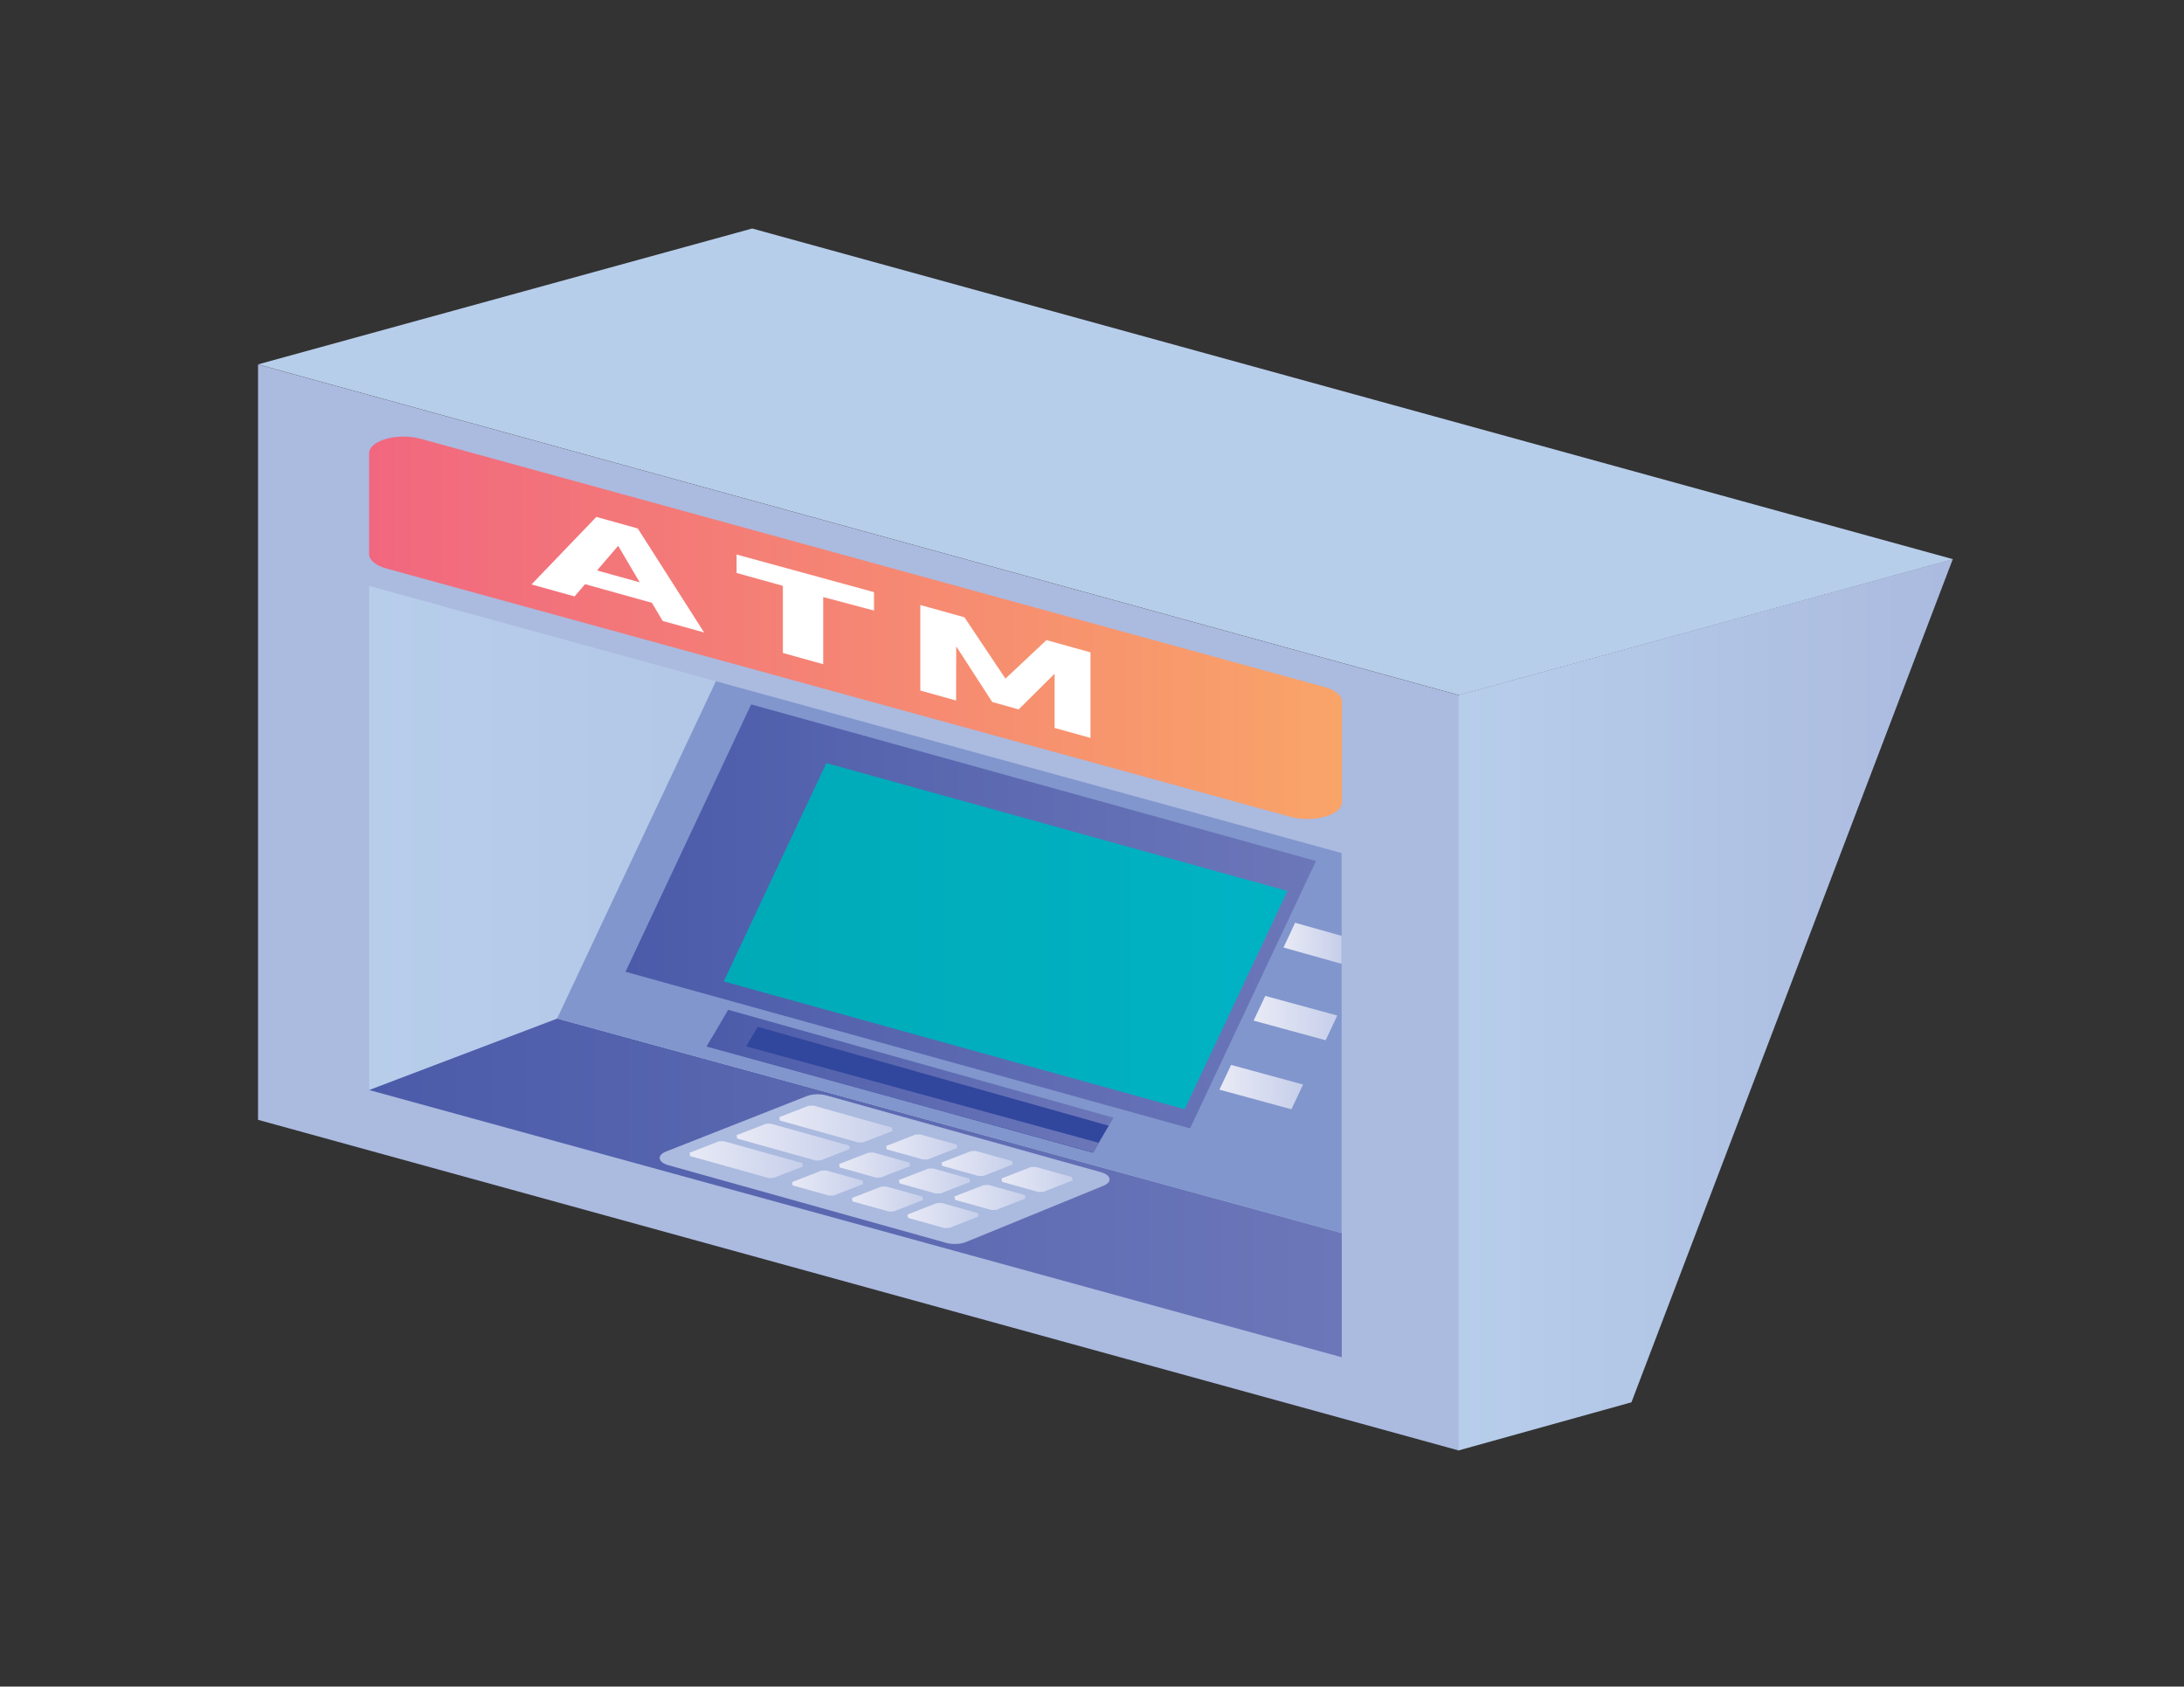 <?xml version="1.0" encoding="UTF-8" standalone="no"?><!DOCTYPE svg PUBLIC "-//W3C//DTD SVG 1.1//EN" "http://www.w3.org/Graphics/SVG/1.1/DTD/svg11.dtd"><svg width="100%" height="100%" viewBox="0 0 1080 834" version="1.1" xmlns="http://www.w3.org/2000/svg" xmlns:xlink="http://www.w3.org/1999/xlink" xml:space="preserve" xmlns:serif="http://www.serif.com/" style="fill-rule:evenodd;clip-rule:evenodd;stroke-linejoin:round;stroke-miterlimit:2;"><rect x="0" y="0" width="1080" height="834" fill="#333333" stroke="none"/><g><path d="M127.605,180.229l593.891,163.551l-0,373.498l-593.891,-163.543l0,-373.506Z" style="fill:#abbadf;fill-rule:nonzero;"/><path d="M182.535,289.736l-0,249.236l480.973,132.136l0,-249.248l-480.973,-132.124Z" style="fill:url(#_Linear1);"/><path d="M182.535,224.109l-0,49.886c-0,2.956 3.288,5.671 8.607,7.138l446.949,122.761c11.359,3.117 25.486,-0.837 25.486,-7.138l0,-49.886c0,-2.944 -3.288,-5.671 -8.607,-7.138l-446.949,-122.762c-11.379,-3.117 -25.486,0.825 -25.486,7.139Z" style="fill:url(#_Linear2);"/><path d="M316.347,287.964l-10.658,-18.069l-10.454,12.179l21.112,5.89Zm-32.225,6.953l-21.293,-5.921l32.067,-33.387l20.483,5.704l32.807,51.442l-20.483,-5.705l-5.339,-8.973l-33.034,-9.203l-5.208,6.043Z" style="fill:#fff;fill-rule:nonzero;"/><path d="M432.21,292.801l-0,9.102l-25.125,-6.66l0,33.189l-19.943,-5.549l-0,-33.202l-22.893,-6.365l-0,-9.114l67.961,18.599Z" style="fill:#fff;fill-rule:nonzero;"/><path d="M539.265,322.581l-0,42.316l-17.755,-4.944l-0,-26.8l-17.758,17.619l-13.091,-3.64l-17.8,-27.516l-0.069,26.779l-17.689,-4.931l-0,-42.304l21.813,6.073l20.279,30.331l20.28,-19.043l21.79,6.06Z" style="fill:#fff;fill-rule:nonzero;"/><path d="M182.535,538.999l480.973,132.137l0,-61.402l-387.934,-106.077l-93.039,35.342Z" style="fill:url(#_Linear3);"/><path d="M663.442,421.827l0,187.867l-387.934,-106.085l78.527,-166.76l309.407,84.978Z" style="fill:#8196cd;fill-rule:nonzero;"/><path d="M650.763,425.76l-279.322,-77.45l-62.125,132.222l279.187,77.425l62.26,-132.197Z" style="fill:url(#_Linear4);"/><path d="M636.623,440.581l-227.991,-63.237l-50.723,107.952l227.879,63.194l50.835,-107.909Z" style="fill:url(#_Linear5);"/><path d="M550.637,552.691l-10.026,17.297l-191.151,-52.483l10.615,-18.176l190.562,53.362Z" style="fill:url(#_Linear6);"/><path d="M548.231,556.642l-7.844,13.297l-174.025,-48.169l8.361,-14.037l173.508,48.909Z" style="fill:#31469d;fill-rule:nonzero;"/><path d="M543.405,565.126l-2.883,4.758l-191.062,-52.513l2.794,-4.542l191.151,52.297Z" style="fill:url(#_Linear7);"/><path d="M619.915,504.674l35.628,9.714l5.743,-12.231l-35.605,-9.702l-5.766,12.219Z" style="fill:url(#_Linear8);"/><path d="M603.012,538.813l35.599,9.702l5.77,-12.222l-35.598,-9.714l-5.771,12.234Z" style="fill:url(#_Linear9);"/><path d="M663.429,462.763l-22.985,-6.474l-5.744,12.234l28.729,8.082l0,-13.842Z" style="fill:url(#_Linear10);"/><path d="M330.451,576.152l137.433,38.425c3.13,0.868 7.054,0.706 9.822,-0.423l67.961,-27.823c4.486,-1.835 3.854,-5.266 -1.241,-6.691l-135.827,-37.993c-3.087,-0.855 -6.918,-0.703 -9.69,0.381l-69.538,27.378c-4.641,1.824 -4.055,5.303 1.08,6.746Z" style="fill:#abbadf;fill-rule:nonzero;"/><path d="M495.523,584.401l18.028,5.032l2.367,-0.088l14.489,-5.638l-0.273,-1.662l-18.025,-5.041l-2.366,0.088l-14.49,5.638l0.27,1.671Z" style="fill:url(#_Linear11);"/><path d="M465.942,576.496l18.024,5.041l2.39,-0.085l14.443,-5.641l-0.246,-1.65l-18.028,-5.05l-2.387,0.094l-14.469,5.629l0.273,1.662Z" style="fill:url(#_Linear12);"/><path d="M438.474,568.338l18.028,5.029l2.366,-0.089l14.49,-5.625l-0.274,-1.671l-18.047,-5.023l-2.344,0.076l-14.489,5.641l0.27,1.662Z" style="fill:url(#_Linear13);"/><path d="M472.278,593.296l18.028,5.038l2.363,-0.085l14.467,-5.629l-0.27,-1.662l-18.025,-5.038l-2.366,0.085l-14.467,5.629l0.27,1.662Z" style="fill:url(#_Linear14);"/><path d="M444.81,585.156l18.005,5.038l2.386,-0.082l14.467,-5.632l-0.247,-1.671l-18.028,-5.041l-2.387,0.089l-14.466,5.637l0.27,1.662Z" style="fill:url(#_Linear15);"/><path d="M415.229,577.263l18.024,5.05l2.367,-0.097l14.466,-5.638l-0.27,-1.662l-18.024,-5.044l-2.367,0.1l-14.466,5.617l0.27,1.674Z" style="fill:url(#_Linear16);"/><path d="M449.036,602.218l18.025,5.041l2.367,-0.085l14.466,-5.653l-0.27,-1.65l-18.005,-5.038l-2.389,0.085l-14.467,5.638l0.273,1.662Z" style="fill:url(#_Linear17);"/><path d="M421.565,594.069l18.028,5.029l2.363,-0.076l14.49,-5.635l-0.27,-1.662l-18.028,-5.044l-2.364,0.089l-14.489,5.625l0.27,1.674Z" style="fill:url(#_Linear18);"/><path d="M391.967,586.164l18.051,5.041l2.367,-0.085l14.466,-5.629l-0.27,-1.674l-18.005,-5.029l-2.389,0.076l-14.467,5.638l0.247,1.662Z" style="fill:url(#_Linear19);"/><path d="M385.647,554.076l38.893,10.883l2.39,-0.095l14.444,-5.619l-0.247,-1.671l-38.893,-10.877l-2.39,0.089l-14.467,5.628l0.27,1.662Z" style="fill:url(#_Linear20);"/><path d="M364.519,563.001l38.893,10.871l2.367,-0.082l14.466,-5.641l-0.25,-1.65l-38.916,-10.885l-2.364,0.097l-14.466,5.616l0.27,1.674Z" style="fill:url(#_Linear21);"/><path d="M341.277,571.659l38.893,10.885l2.39,-0.097l14.489,-5.629l-0.273,-1.674l-38.913,-10.87l-2.366,0.082l-14.49,5.65l0.27,1.653Z" style="fill:url(#_Linear22);"/><path d="M965.661,276.494l-158.904,416.918l-85.423,23.78l0,-373.494l244.327,-67.204Z" style="fill:url(#_Linear23);"/><path d="M371.958,112.994l593.864,163.534l-244.326,67.2l-593.891,-163.551l244.353,-67.183Z" style="fill:#b7ceeb;fill-rule:nonzero;"/></g><defs><linearGradient id="_Linear1" x1="0" y1="0" x2="1" y2="0" gradientUnits="userSpaceOnUse" gradientTransform="matrix(480.97,0,0,444.805,182.535,480.416)"><stop offset="0" style="stop-color:#b7ceeb;stop-opacity:1"/><stop offset="1" style="stop-color:#abbadf;stop-opacity:1"/></linearGradient><linearGradient id="_Linear2" x1="0" y1="0" x2="1" y2="0" gradientUnits="userSpaceOnUse" gradientTransform="matrix(481.036,0,0,444.866,182.535,310.443)"><stop offset="0" style="stop-color:#f1677f;stop-opacity:1"/><stop offset="1" style="stop-color:#f9a468;stop-opacity:1"/></linearGradient><linearGradient id="_Linear3" x1="0" y1="0" x2="1" y2="0" gradientUnits="userSpaceOnUse" gradientTransform="matrix(480.97,0,0,444.805,182.535,587.394)"><stop offset="0" style="stop-color:#4b5ba9;stop-opacity:1"/><stop offset="1" style="stop-color:#6c77b9;stop-opacity:1"/></linearGradient><linearGradient id="_Linear4" x1="0" y1="0" x2="1" y2="0" gradientUnits="userSpaceOnUse" gradientTransform="matrix(341.431,0,0,315.758,309.308,453.135)"><stop offset="0" style="stop-color:#4b5ba9;stop-opacity:1"/><stop offset="1" style="stop-color:#6c77b9;stop-opacity:1"/></linearGradient><linearGradient id="_Linear5" x1="0" y1="0" x2="1" y2="0" gradientUnits="userSpaceOnUse" gradientTransform="matrix(278.718,0,0,257.76,357.909,462.922)"><stop offset="0" style="stop-color:#00aab7;stop-opacity:1"/><stop offset="1" style="stop-color:#00b3c4;stop-opacity:1"/></linearGradient><linearGradient id="_Linear6" x1="0" y1="0" x2="1" y2="0" gradientUnits="userSpaceOnUse" gradientTransform="matrix(201.193,0,0,186.065,349.461,534.658)"><stop offset="0" style="stop-color:#4b5ba9;stop-opacity:1"/><stop offset="1" style="stop-color:#6c77b9;stop-opacity:1"/></linearGradient><linearGradient id="_Linear7" x1="0" y1="0" x2="1" y2="0" gradientUnits="userSpaceOnUse" gradientTransform="matrix(193.955,0,0,179.371,349.457,541.358)"><stop offset="0" style="stop-color:#4b5ba9;stop-opacity:1"/><stop offset="1" style="stop-color:#6c77b9;stop-opacity:1"/></linearGradient><linearGradient id="_Linear8" x1="0" y1="0" x2="1" y2="0" gradientUnits="userSpaceOnUse" gradientTransform="matrix(41.37,0,0,38.26,619.915,503.417)"><stop offset="0" style="stop-color:#e9eaf6;stop-opacity:1"/><stop offset="1" style="stop-color:#c6cfea;stop-opacity:1"/></linearGradient><linearGradient id="_Linear9" x1="0" y1="0" x2="1" y2="0" gradientUnits="userSpaceOnUse" gradientTransform="matrix(41.37,0,0,38.26,603.012,537.544)"><stop offset="0" style="stop-color:#e9eaf6;stop-opacity:1"/><stop offset="1" style="stop-color:#c6cfea;stop-opacity:1"/></linearGradient><linearGradient id="_Linear10" x1="0" y1="0" x2="1" y2="0" gradientUnits="userSpaceOnUse" gradientTransform="matrix(28.738,0,0,26.577,634.707,466.444)"><stop offset="0" style="stop-color:#e9eaf6;stop-opacity:1"/><stop offset="1" style="stop-color:#c6cfea;stop-opacity:1"/></linearGradient><linearGradient id="_Linear11" x1="0" y1="0" x2="1" y2="0" gradientUnits="userSpaceOnUse" gradientTransform="matrix(36.727,0,0,33.965,494.46,583.22)"><stop offset="0" style="stop-color:#e9eaf6;stop-opacity:1"/><stop offset="1" style="stop-color:#c6cfea;stop-opacity:1"/></linearGradient><linearGradient id="_Linear12" x1="0" y1="0" x2="1" y2="0" gradientUnits="userSpaceOnUse" gradientTransform="matrix(36.705,0,0,33.945,464.902,575.321)"><stop offset="0" style="stop-color:#e9eaf6;stop-opacity:1"/><stop offset="1" style="stop-color:#c6cfea;stop-opacity:1"/></linearGradient><linearGradient id="_Linear13" x1="0" y1="0" x2="1" y2="0" gradientUnits="userSpaceOnUse" gradientTransform="matrix(36.727,0,0,33.965,437.423,567.181)"><stop offset="0" style="stop-color:#e9eaf6;stop-opacity:1"/><stop offset="1" style="stop-color:#c6cfea;stop-opacity:1"/></linearGradient><linearGradient id="_Linear14" x1="0" y1="0" x2="1" y2="0" gradientUnits="userSpaceOnUse" gradientTransform="matrix(36.705,0,0,33.945,471.215,592.124)"><stop offset="0" style="stop-color:#e9eaf6;stop-opacity:1"/><stop offset="1" style="stop-color:#c6cfea;stop-opacity:1"/></linearGradient><linearGradient id="_Linear15" x1="0" y1="0" x2="1" y2="0" gradientUnits="userSpaceOnUse" gradientTransform="matrix(36.727,0,0,33.965,443.747,583.996)"><stop offset="0" style="stop-color:#e9eaf6;stop-opacity:1"/><stop offset="1" style="stop-color:#c6cfea;stop-opacity:1"/></linearGradient><linearGradient id="_Linear16" x1="0" y1="0" x2="1" y2="0" gradientUnits="userSpaceOnUse" gradientTransform="matrix(36.705,0,0,33.945,414.165,576.079)"><stop offset="0" style="stop-color:#e9eaf6;stop-opacity:1"/><stop offset="1" style="stop-color:#c6cfea;stop-opacity:1"/></linearGradient><linearGradient id="_Linear17" x1="0" y1="0" x2="1" y2="0" gradientUnits="userSpaceOnUse" gradientTransform="matrix(36.705,0,0,33.945,447.971,601.043)"><stop offset="0" style="stop-color:#e9eaf6;stop-opacity:1"/><stop offset="1" style="stop-color:#c6cfea;stop-opacity:1"/></linearGradient><linearGradient id="_Linear18" x1="0" y1="0" x2="1" y2="0" gradientUnits="userSpaceOnUse" gradientTransform="matrix(36.705,0,0,33.945,420.5,592.9)"><stop offset="0" style="stop-color:#e9eaf6;stop-opacity:1"/><stop offset="1" style="stop-color:#c6cfea;stop-opacity:1"/></linearGradient><linearGradient id="_Linear19" x1="0" y1="0" x2="1" y2="0" gradientUnits="userSpaceOnUse" gradientTransform="matrix(36.705,0,0,33.945,390.93,584.989)"><stop offset="0" style="stop-color:#e9eaf6;stop-opacity:1"/><stop offset="1" style="stop-color:#c6cfea;stop-opacity:1"/></linearGradient><linearGradient id="_Linear20" x1="0" y1="0" x2="1" y2="0" gradientUnits="userSpaceOnUse" gradientTransform="matrix(57.588,0,0,53.257,384.585,555.821)"><stop offset="0" style="stop-color:#e9eaf6;stop-opacity:1"/><stop offset="1" style="stop-color:#c6cfea;stop-opacity:1"/></linearGradient><linearGradient id="_Linear21" x1="0" y1="0" x2="1" y2="0" gradientUnits="userSpaceOnUse" gradientTransform="matrix(57.588,0,0,53.257,363.455,564.752)"><stop offset="0" style="stop-color:#e9eaf6;stop-opacity:1"/><stop offset="1" style="stop-color:#c6cfea;stop-opacity:1"/></linearGradient><linearGradient id="_Linear22" x1="0" y1="0" x2="1" y2="0" gradientUnits="userSpaceOnUse" gradientTransform="matrix(57.61,0,0,53.278,340.226,573.409)"><stop offset="0" style="stop-color:#e9eaf6;stop-opacity:1"/><stop offset="1" style="stop-color:#c6cfea;stop-opacity:1"/></linearGradient><linearGradient id="_Linear23" x1="0" y1="0" x2="1" y2="0" gradientUnits="userSpaceOnUse" gradientTransform="matrix(244.348,0,0,225.975,721.331,496.836)"><stop offset="0" style="stop-color:#b7ceeb;stop-opacity:1"/><stop offset="1" style="stop-color:#abbadf;stop-opacity:1"/></linearGradient></defs></svg>